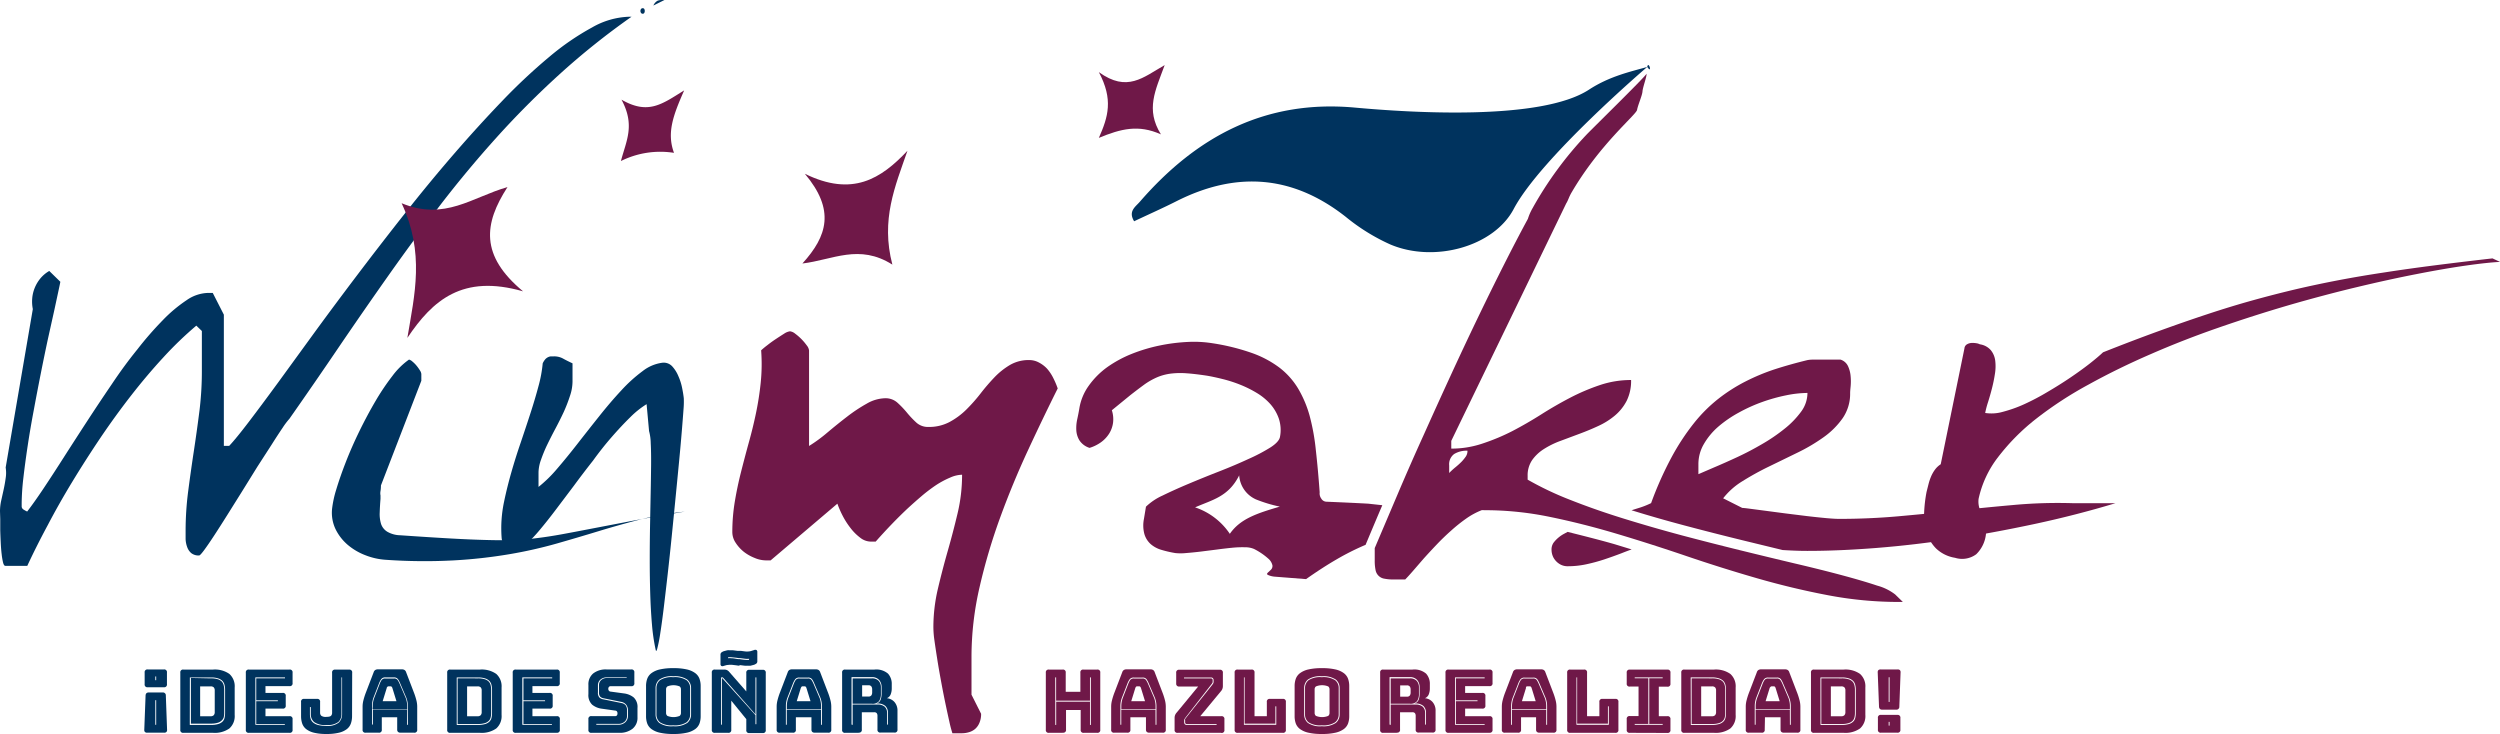 <svg id="Capa_1" data-name="Capa 1" xmlns="http://www.w3.org/2000/svg" viewBox="0 0 405.97 119.2"><defs><style>.cls-1{fill:#00335e;}.cls-2{fill:#6f1848;}.cls-3{fill:none;}</style></defs><title>logo</title><path class="cls-1" d="M0,83a8,8,0,0,1,.2-1.73l.4-1.81q.2-.92.32-1.81a5.31,5.31,0,0,0,0-1.73L5.33,50.19a6.28,6.28,0,0,1-.1-1.71,5.77,5.77,0,0,1,.4-1.71,5.93,5.93,0,0,1,.92-1.55A5.34,5.34,0,0,1,8,44l1.8,1.76s-.09.48-.27,1.3l-.7,3.26L7.79,55q-.57,2.65-1.15,5.57t-1.15,6q-.57,3-1,5.86t-.7,5.23a38.11,38.11,0,0,0-.27,4.08c0,.22,0,.39,0,.52a.6.6,0,0,0,.1.3.94.94,0,0,0,.27.23,5.78,5.78,0,0,0,.52.28q1.16-1.5,2.7-3.81t3.31-5.09q1.78-2.78,3.76-5.82t4-6q2-3,4.13-5.62A54.82,54.82,0,0,1,26.43,52a23.28,23.28,0,0,1,3.84-3.23,6.38,6.38,0,0,1,3.41-1.2h.87l1.8,3.53v21.3h.87q1.13-1.2,3.18-3.89t4.78-6.42l6-8.25q3.31-4.53,7-9.4t7.64-9.87q3.94-5,7.94-9.62t7.92-8.69a93.53,93.53,0,0,1,7.57-7.07,41.75,41.75,0,0,1,6.91-4.74,12.85,12.85,0,0,1,5.92-1.73h.47a119.38,119.38,0,0,0-11.72,9.37Q85.43,17,80.63,22.33T71.51,33.28q-4.31,5.62-8.39,11.4T55.06,56.31Q51.09,62.17,47,68a11.84,11.84,0,0,0-1.1,1.46q-.77,1.13-1.8,2.76L41.8,75.78l-2.48,4-2.43,3.88q-1.18,1.88-2.13,3.33t-1.6,2.33q-.65.88-.82.88a1.92,1.92,0,0,1-1.28-.38,2.28,2.28,0,0,1-.67-1,4.22,4.22,0,0,1-.25-1.28q0-.7,0-1.36a50.21,50.21,0,0,1,.42-6.42q.42-3.23.92-6.52t.92-6.61A53.2,53.2,0,0,0,32.78,60V53.75l-.9-.87A58.24,58.24,0,0,0,26.56,58q-2.66,2.88-5.24,6.19t-5,6.89q-2.41,3.58-4.59,7.17t-4,7.07Q5.86,88.8,4.43,91.89H.87q-.23,0-.37-.53A11.33,11.33,0,0,1,.27,90q-.1-.83-.15-1.86t-.08-2q0-1,0-1.81ZM104.37,1.33a.28.28,0,0,1,.25.13.59.59,0,0,1,.08.32.58.58,0,0,1-.08.32.27.27,0,0,1-.25.13.31.31,0,0,1-.27-.13.51.51,0,0,1-.1-.32.51.51,0,0,1,.1-.32A.32.32,0,0,1,104.37,1.33ZM107.9,0l-1.8.9a1.63,1.63,0,0,1,.68-.78,2,2,0,0,1,.68-.12Z"/><path class="cls-1" d="M53.92,82.67a17.16,17.16,0,0,1,.7-3.23q.6-2,1.55-4.44t2.2-5q1.25-2.56,2.6-4.86a38.06,38.06,0,0,1,2.75-4.09,12.07,12.07,0,0,1,2.7-2.66,1.39,1.39,0,0,1,.55.32,4.74,4.74,0,0,1,.67.67,6.72,6.72,0,0,1,.55.77,1.3,1.3,0,0,1,.23.58l0,.57,0,.53-6.56,17q0,.5-.07.9t0,.72c0,.23,0,.42,0,.55q-.1,1.2-.13,2.25a5.45,5.45,0,0,0,.22,1.83,2.36,2.36,0,0,0,1,1.26,4.36,4.36,0,0,0,2.11.58q4.76.33,8.15.52t5.92.25q2.53.07,4.46,0t3.78-.32q1.85-.23,3.88-.6t4.76-.9l6.41-1.23q3.68-.7,8.84-1.56a52.77,52.77,0,0,0-7.31,1.3q-3.38.87-6.69,1.88t-6.77,2A72.43,72.43,0,0,1,82.69,90a80.53,80.53,0,0,1-9,1,89.43,89.43,0,0,1-11.1-.1,10.87,10.87,0,0,1-3.21-.72,9.88,9.88,0,0,1-2.86-1.66,7.94,7.94,0,0,1-2-2.53A6.2,6.2,0,0,1,53.92,82.67ZM68.29,41A6.26,6.26,0,0,1,69,38.62a4.5,4.5,0,0,1,1.83-1.85,5.26,5.26,0,0,0,1.2.28l1.75.27q.95.15,1.95.38a9.49,9.49,0,0,1,1.8.6,3.65,3.65,0,0,1,1.28.93,1.91,1.91,0,0,1,.45,1.36q-.2.47-.4.87a5.39,5.39,0,0,1-.38.7,3.35,3.35,0,0,1-.42.53,4.79,4.79,0,0,1-.58.7q-.42.43-1,1t-1.18,1.08l-1.21,1q-.58.48-1.08.83a3.92,3.92,0,0,1-.77.45L71,46.36a18.51,18.51,0,0,1-1.31-1.61,9,9,0,0,1-1-1.8A4.32,4.32,0,0,1,68.29,41Z"/><path class="cls-1" d="M106.47,105.5a30.67,30.67,0,0,1-.6-4.11q-.2-2.35-.28-5t-.08-5.47q0-2.83.05-5.57t.1-5.26q.05-2.51.07-4.56T105.67,72a8,8,0,0,0-.27-2L105,65.63a14.65,14.65,0,0,0-2.66,2.13q-1.43,1.4-3,3.2T96.3,74.8q-1.58,2-3.11,4.08l-2.95,3.91q-1.42,1.88-2.63,3.31a23.63,23.63,0,0,1-2.16,2.28,2.67,2.67,0,0,1-1.55.85,3.61,3.61,0,0,1-1.4-.22,1.52,1.52,0,0,1-.75-.67,2.73,2.73,0,0,1-.3-1.13q-.05-.68-.05-1.58a21,21,0,0,1,.47-4.23q.47-2.26,1.16-4.68t1.53-4.86q.83-2.45,1.58-4.76t1.3-4.38A21.23,21.23,0,0,0,88.13,59a3,3,0,0,1,.45-.7A1.59,1.59,0,0,1,89,58a1.24,1.24,0,0,1,.47-.13l.47,0a3,3,0,0,1,1.48.35q.62.35,1.55.78v.65q0,.42,0,.88t0,.88V62a7.36,7.36,0,0,1-.42,2.31,25.1,25.1,0,0,1-1,2.58q-.62,1.33-1.35,2.7t-1.35,2.65a23.32,23.32,0,0,0-1,2.43,6.32,6.32,0,0,0-.4,2q0,.47,0,1.2v1.2a21.28,21.28,0,0,0,3-2.93q1.6-1.86,3.33-4.08t3.54-4.49q1.81-2.28,3.58-4.18a24.25,24.25,0,0,1,3.46-3.13,6.57,6.57,0,0,1,3.23-1.36,1.89,1.89,0,0,1,1.56.58,5.39,5.39,0,0,1,1,1.58,9,9,0,0,1,.62,1.95q.2,1,.27,1.68A14,14,0,0,1,111,66.4q-.1,1.4-.28,3.59t-.45,5q-.27,2.81-.57,5.87t-.62,6.24q-.32,3.18-.65,6.09t-.63,5.39q-.3,2.48-.57,4.19a23.52,23.52,0,0,1-.48,2.48Q106.57,106,106.47,105.5Z"/><path class="cls-2" d="M151.57,101.91a27.24,27.24,0,0,1,.73-6.29q.73-3.1,1.6-6.14t1.6-6.12a27,27,0,0,0,.73-6.27,5,5,0,0,0-1.95.47A14.15,14.15,0,0,0,152,78.78a25.87,25.87,0,0,0-2.31,1.75q-1.17,1-2.26,2-2.56,2.4-5.23,5.42h-.8a2.85,2.85,0,0,1-1.71-.63,8.16,8.16,0,0,1-1.58-1.58,12.73,12.73,0,0,1-1.28-2,15.75,15.75,0,0,1-.85-1.95L125.14,91h-.77a4.79,4.79,0,0,1-1.83-.4,7.05,7.05,0,0,1-1.76-1,6.21,6.21,0,0,1-1.33-1.48,3.11,3.11,0,0,1-.53-1.7,30.27,30.27,0,0,1,.4-4.94q.4-2.41,1-4.78t1.25-4.74q.67-2.38,1.18-4.81a48.27,48.27,0,0,0,.78-5,29.61,29.61,0,0,0,.07-5.26,12.53,12.53,0,0,1,1-.83q.67-.53,1.38-1t1.36-.88a2.25,2.25,0,0,1,.95-.38,1.64,1.64,0,0,1,.83.38A8.68,8.68,0,0,1,131,56.08a1.64,1.64,0,0,1,.38.83V72.42a24.1,24.1,0,0,0,3-2.2q1.58-1.33,3.18-2.56a25.9,25.9,0,0,1,3.18-2.11,6.25,6.25,0,0,1,3-.88,2.86,2.86,0,0,1,2,.73,15,15,0,0,1,1.53,1.6,15.84,15.84,0,0,0,1.51,1.6,2.8,2.8,0,0,0,2,.73,7.08,7.08,0,0,0,3.41-.8,11.88,11.88,0,0,0,2.71-2,26.58,26.58,0,0,0,2.33-2.63,33.3,33.3,0,0,1,2.26-2.63,11.85,11.85,0,0,1,2.51-2,6,6,0,0,1,3.11-.8,3.28,3.28,0,0,1,1.6.4,4.94,4.94,0,0,1,1.32,1,7,7,0,0,1,1,1.5,13.51,13.51,0,0,1,.73,1.71q-2.33,4.66-4.81,10T162.43,84a94.82,94.82,0,0,0-3.36,11.35,50.34,50.34,0,0,0-1.31,11.27v6.19l1.56,3.1a3.6,3.6,0,0,1-.27,1.46,2.66,2.66,0,0,1-.7,1,2.72,2.72,0,0,1-1,.53,4,4,0,0,1-1.13.17h-1.56a19,19,0,0,1-.5-1.9q-.3-1.33-.65-3t-.7-3.59q-.35-1.88-.62-3.59t-.45-3A15.64,15.64,0,0,1,151.57,101.91Z"/><path class="cls-2" d="M240.63,82.84a11.89,11.89,0,0,0-2.51,1.35,25.56,25.56,0,0,0-2.5,2q-1.22,1.08-2.36,2.28t-2.11,2.28l-1.73,2q-.77.88-1.23,1.35h-1.86a7.28,7.28,0,0,1-1.53-.13,1.72,1.72,0,0,1-1.43-1.43,7.26,7.26,0,0,1-.13-1.53V89Q225,84.87,227,80.16t4.23-9.62q2.2-4.91,4.46-9.82t4.46-9.47q2.2-4.56,4.23-8.57t3.73-7.14a8.76,8.76,0,0,1,.77-1.75,59.19,59.19,0,0,1,8.7-11.87c.7-.76,9.46-9.32,9.8-9.94.07.38-.62,2.22-.66,2.87s-.74,2.2-.88,3-6.11,5.6-10.7,13.52c-.37.65-.53,1.25-.8,1.65L235.67,71.59v1.26a15.8,15.8,0,0,0,5.09-.83A33.86,33.86,0,0,0,245.59,70q2.36-1.23,4.68-2.7t4.68-2.7a33.94,33.94,0,0,1,4.83-2.06,15.8,15.8,0,0,1,5.09-.83,7.28,7.28,0,0,1-.72,3.38,7.76,7.76,0,0,1-1.9,2.38,11.83,11.83,0,0,1-2.7,1.7q-1.51.7-3.08,1.28l-3.08,1.15a13.89,13.89,0,0,0-2.7,1.33,6.72,6.72,0,0,0-1.9,1.8,4.39,4.39,0,0,0-.72,2.56v.6a51.22,51.22,0,0,0,7.06,3.34q4,1.58,8.59,3t9.4,2.71q4.84,1.28,9.52,2.43t8.94,2.16q4.26,1,7.64,1.91t5.62,1.66a8.31,8.31,0,0,1,2.91,1.43L309,97.75h-.67a61.6,61.6,0,0,1-11.53-1.1q-5.77-1.1-11.52-2.76t-11.42-3.59q-5.67-1.93-11.22-3.59t-10.9-2.76a52.13,52.13,0,0,0-10.48-1.1Zm-2.33-9.65a3.87,3.87,0,0,0-2.15.53,2.06,2.06,0,0,0-.82,1.86v1.23a11,11,0,0,1,1-.92,12.86,12.86,0,0,0,1-.9,6.56,6.56,0,0,0,.73-.9A1.63,1.63,0,0,0,238.3,73.19Z"/><path class="cls-3" d="M286.11,72.12a28.59,28.59,0,0,0,3.66-2.5,14.42,14.42,0,0,0,2.7-2.8,5.14,5.14,0,0,0,1-3,17.76,17.76,0,0,0-3.44.38,27.82,27.82,0,0,0-3.88,1.08A25.66,25.66,0,0,0,282.36,67,19,19,0,0,0,279,69.31a11.11,11.11,0,0,0-2.35,2.81,6.43,6.43,0,0,0-.88,3.26v1.56l2.65-1.1q1.68-.7,3.66-1.63T286.11,72.12Z"/><path class="cls-3" d="M203.45,80.94a10.13,10.13,0,0,0-1.8-.05,17.8,17.8,0,0,0-2.21.25,22.25,22.25,0,0,0-2.26.52,13.43,13.43,0,0,0-1.91.68l1.93.33q1,.17,1.76.25a15.54,15.54,0,0,0,1.61.08,12.37,12.37,0,0,0,1.75-.13q.93-.13,2.23-.43a1.17,1.17,0,0,0-.25-.95A1.24,1.24,0,0,0,203.45,80.94Z"/><path class="cls-2" d="M254.56,86.37l-.57.31a5.24,5.24,0,0,0-1.71,1.45,1.9,1.9,0,0,0-.33,1.13,2.79,2.79,0,0,0,.3,1.26,2.83,2.83,0,0,0,.9,1,2.44,2.44,0,0,0,1.46.43,14.16,14.16,0,0,0,3-.32,28.05,28.05,0,0,0,2.88-.78q1.41-.47,2.8-1c.55-.22,1.11-.43,1.67-.63l-2.81-.86C259.59,87.63,257.06,87,254.56,86.37Z"/><path class="cls-2" d="M327,82q-4.71.42-9.37.92t-9.37.92q-4.71.42-9.6.42-.77,0-2.18-.13t-3.1-.33l-3.46-.43-3.26-.43-2.51-.33q-1-.13-1.23-.13l-3.1-1.56A11.63,11.63,0,0,1,283,78.11a45.21,45.21,0,0,1,4.26-2.35l4.64-2.26A29.17,29.17,0,0,0,296.13,71a12.93,12.93,0,0,0,3.11-3.11,7,7,0,0,0,1.2-4.06q0-.3.08-1.08a9,9,0,0,0,0-1.65,4.79,4.79,0,0,0-.42-1.63,2,2,0,0,0-1.21-1.07l-1.06,0-1.65,0-1.65,0a5.15,5.15,0,0,0-1,.07q-2.76.67-5.28,1.48a33.47,33.47,0,0,0-4.81,2,27.22,27.22,0,0,0-4.39,2.8,24.28,24.28,0,0,0-4,4,37.46,37.46,0,0,0-3.63,5.54,56.66,56.66,0,0,0-3.3,7.41,13.17,13.17,0,0,1-2.1.82l-1.08.34c2.8.87,5.7,1.7,8.64,2.48,3.2.85,6.39,1.66,9.49,2.42l6.41,1.56c1.32.08,2.66.14,4,.14q5.19,0,11.25-.48t12.51-1.46q6.46-1,13.15-2.43t13.15-3.38h-7Q331.72,81.57,327,82Zm-51.2-5V75.38a6.43,6.43,0,0,1,.88-3.26A11.11,11.11,0,0,1,279,69.31,19,19,0,0,1,282.36,67a25.66,25.66,0,0,1,3.83-1.73,27.82,27.82,0,0,1,3.88-1.08,17.76,17.76,0,0,1,3.44-.38,5.14,5.14,0,0,1-1,3,14.42,14.42,0,0,1-2.7,2.8,28.59,28.59,0,0,1-3.66,2.5q-2,1.17-4,2.1t-3.66,1.63Z"/><path class="cls-2" d="M312.85,79.88l.33-1.31a8.34,8.34,0,0,1,.42-1.23,5.44,5.44,0,0,1,.62-1.08,3.49,3.49,0,0,1,.93-.87L319,56.58a.85.85,0,0,1,.42-.67,1.63,1.63,0,0,1,.75-.22,3.69,3.69,0,0,1,.78.05,1.72,1.72,0,0,1,.55.17,2.92,2.92,0,0,1,1.78.95,3.35,3.35,0,0,1,.72,1.7,7.54,7.54,0,0,1-.05,2.16q-.18,1.18-.48,2.35t-.63,2.21a14.8,14.8,0,0,0-.47,1.78,6.59,6.59,0,0,0,2.85-.18,21.72,21.72,0,0,0,3.51-1.25,38.77,38.77,0,0,0,3.79-2q1.93-1.13,3.66-2.3t3.13-2.26q1.4-1.1,2.2-1.86,4.79-1.9,9-3.43t8-2.78q3.78-1.25,7.31-2.23t7-1.8q3.48-.81,7-1.48t7.44-1.26q3.88-.6,8.19-1.15t9.3-1.12l1.23.57q-2.06.1-5.57.6t-8,1.38q-4.53.88-9.82,2.15t-10.92,2.9Q366,51.22,360.29,53.2t-11,4.29q-5.34,2.31-10.1,4.94A61.12,61.12,0,0,0,330.65,68a34.66,34.66,0,0,0-6.17,6.21A16.92,16.92,0,0,0,321.3,81a3.65,3.65,0,0,0,.12,1.48q.22.82.5,1.61t.5,1.5a1.87,1.87,0,0,1,.08,1.1A5.34,5.34,0,0,1,320.92,90a3.84,3.84,0,0,1-3.44.58,5.76,5.76,0,0,1-3.1-1.53,6.31,6.31,0,0,1-1.55-2.66,9.76,9.76,0,0,1-.37-3.25A23.45,23.45,0,0,1,312.85,79.88Z"/><path class="cls-1" d="M267.49,10.87c.89,1.27.22-1.11,0,0,0,0-17.31,14.78-21.69,23.08-3.22,6.09-12.86,8.77-20,5.76a32.15,32.15,0,0,1-7.28-4.51c-8.64-6.79-17.78-7.42-27.47-2.53-2.23,1.13-4.52,2.14-6.88,3.26-1-1.63.22-2.35.92-3.16,9.21-10.61,20.38-16.62,34.91-15.3,9.08.83,30.18,2.17,38-2.89C261.37,12.37,264.75,11.65,267.49,10.87Z"/><path class="cls-2" d="M147.36,24.48c-2,5.78-4.36,11.18-2.45,18.49-5.4-3.42-9.64-.78-14.61-.18,4.06-4.47,5.34-8.7.4-14.57C138.41,32,143.05,29.06,147.36,24.48Z"/><path class="cls-2" d="M66.15,54.87C67.33,47.79,69,41.1,65.22,33c7,2.91,11.48-1,17.19-2.62-3.84,5.95-4.48,11.1,2.53,16.93C75.11,44.49,70.26,48.74,66.15,54.87Z"/><path class="cls-2" d="M188.52,21.82c-3.65-1.64-6.5-.91-10.08.57,1.53-3.45,2.36-6.23,0-10.68,4.61,3.33,7.18.86,10.69-1.14C187.61,14.73,186,17.75,188.52,21.82Z"/><path class="cls-2" d="M100.92,16.18c4.36,2.52,6.59.72,10.18-1.5-1.76,4-2.86,6.87-1.65,10.14a14.35,14.35,0,0,0-8.62,1.33C101.68,22.87,103.18,20.36,100.92,16.18Z"/><path class="cls-2" d="M222.19,81.79q-2.7-.15-6.82-.32a1,1,0,0,1-.82-.52,1.41,1.41,0,0,1-.25-1q-.27-3.73-.62-6.82a35.22,35.22,0,0,0-1-5.57,18.22,18.22,0,0,0-1.86-4.43,12.23,12.23,0,0,0-3-3.39,16.69,16.69,0,0,0-4.56-2.43,35.32,35.32,0,0,0-6.42-1.58,19.11,19.11,0,0,0-4-.2,29.28,29.28,0,0,0-4.49.57,26.78,26.78,0,0,0-4.53,1.35,19.24,19.24,0,0,0-4,2.16,13,13,0,0,0-3,3,8.68,8.68,0,0,0-1.56,3.79q-.13.77-.33,1.68a6.65,6.65,0,0,0-.15,1.8,3.51,3.51,0,0,0,.52,1.65,3.06,3.06,0,0,0,1.63,1.2,6.34,6.34,0,0,0,1.88-.93,5.06,5.06,0,0,0,1.31-1.4,4.45,4.45,0,0,0,.63-1.78,4.71,4.71,0,0,0-.2-2l3-2.45q1.28-1,2.35-1.78a11.48,11.48,0,0,1,2.06-1.15,8.38,8.38,0,0,1,2.16-.57,13.09,13.09,0,0,1,2.58-.05q1.41.1,3.38.4,1.13.2,2.53.55a21.84,21.84,0,0,1,2.78.9,18.31,18.31,0,0,1,2.68,1.33,9.47,9.47,0,0,1,2.21,1.81,7.08,7.08,0,0,1,1.38,2.35,5.89,5.89,0,0,1,.2,2.95q-.13.83-1.56,1.75a28.07,28.07,0,0,1-3.58,1.88q-2.15,1-4.71,2t-4.94,2q-2.38,1-4.28,1.93a9.56,9.56,0,0,0-2.7,1.81l-.33,2a5.36,5.36,0,0,0,.08,2.46,3.56,3.56,0,0,0,1,1.6,4.63,4.63,0,0,0,1.76.95,18,18,0,0,0,2.25.52,7.92,7.92,0,0,0,1.73,0q1.06-.08,2.33-.23l2.61-.33q1.35-.18,2.55-.3a16.54,16.54,0,0,1,2.15-.08,3.59,3.59,0,0,1,1.41.27,10.58,10.58,0,0,1,2.33,1.58,2,2,0,0,1,.67,1.1.85.85,0,0,1-.28.73l-.5.47q-.18.18,0,.32a3.3,3.3,0,0,0,1.11.3l5.13.4q2.7-1.9,5-3.23a41.53,41.53,0,0,1,4.48-2.26l.18-.07h0c.84-2,1.75-4.18,2.72-6.44Zm-22.48,4.9a11,11,0,0,0-5.64-4.3c2.8-1.24,5.41-1.7,7.16-5.2A4.59,4.59,0,0,0,203.75,81l.16.08a23.07,23.07,0,0,0,3.92,1.19C204.06,83.37,201.38,84.27,199.71,86.69Z"/><path class="cls-1" d="M24.18,112.45h2.21a.47.47,0,0,1,.54.51l.2,5.51a.52.52,0,0,1-.1.39.51.51,0,0,1-.39.12H23.92a.51.51,0,0,1-.39-.12.52.52,0,0,1-.1-.39l.21-5.51a.58.58,0,0,1,.14-.39A.54.54,0,0,1,24.18,112.45Zm-.2-3.74H26.6a.44.44,0,0,1,.51.51v1.87a.44.44,0,0,1-.51.51H24a.44.44,0,0,1-.51-.51v-1.87a.44.44,0,0,1,.51-.51Zm1.24,1.14v.61h.14v-.61Zm.14,7.85v-4h-.14v4Z"/><path class="cls-1" d="M34.59,119H29.79a.44.44,0,0,1-.51-.51v-9.25a.44.44,0,0,1,.51-.51h4.81a4.1,4.1,0,0,1,2.65.71,2.69,2.69,0,0,1,.86,2.2v4.45a2.68,2.68,0,0,1-.86,2.2A4.1,4.1,0,0,1,34.59,119Zm-3.77-1.28h3.45a3.89,3.89,0,0,0,1.18-.15,1.65,1.65,0,0,0,.7-.41,1.27,1.27,0,0,0,.32-.61,3.58,3.58,0,0,0,.08-.77V112a3.39,3.39,0,0,0-.09-.78,1.38,1.38,0,0,0-.33-.63,1.67,1.67,0,0,0-.69-.42,3.65,3.65,0,0,0-1.18-.16H30.83Zm3.45-7.56a3.48,3.48,0,0,1,1.09.14,1.56,1.56,0,0,1,.65.38,1.3,1.3,0,0,1,.31.58,3,3,0,0,1,.09.73v3.78a3.16,3.16,0,0,1-.08.72A1.19,1.19,0,0,1,36,117a1.54,1.54,0,0,1-.65.37,3.69,3.69,0,0,1-1.11.14H31v-7.42Zm-1.77,1.3v4.85h1.7a.67.67,0,0,0,.51-.17.74.74,0,0,0,.16-.53v-3.47a.72.72,0,0,0-.16-.52.69.69,0,0,0-.51-.16Z"/><path class="cls-1" d="M47,119H40.43a.44.44,0,0,1-.51-.51v-9.25a.44.44,0,0,1,.51-.51H47a.44.44,0,0,1,.51.51v1.67a.44.44,0,0,1-.51.51H43.11v1.1h2.78a.44.44,0,0,1,.51.51v1.53a.44.44,0,0,1-.51.51H43.11v1.23H47a.44.44,0,0,1,.51.51v1.67A.44.44,0,0,1,47,119Zm-.77-1.43H41.61v-3.7h3.51v-.14H41.61v-3.58h4.67V110H41.47v7.7h4.81Z"/><path class="cls-1" d="M57.17,116.29a3.63,3.63,0,0,1-.19,1.19,2,2,0,0,1-.65.91,3.36,3.36,0,0,1-1.28.59,8.33,8.33,0,0,1-2.07.21,8.16,8.16,0,0,1-2-.21,3.36,3.36,0,0,1-1.27-.59,2,2,0,0,1-.64-.91,3.75,3.75,0,0,1-.18-1.19V114a.44.44,0,0,1,.51-.51h2.07a.44.44,0,0,1,.51.51v1.74a.68.68,0,0,0,.18.48,1.21,1.21,0,0,0,.83.19q.61,0,.78-.19a.71.71,0,0,0,.16-.48v-6.49a.44.44,0,0,1,.51-.51h2.24a.44.44,0,0,1,.51.51ZM55.45,110v5.95a1.71,1.71,0,0,1-.51,1.29,2.82,2.82,0,0,1-1.93.49,3.06,3.06,0,0,1-2-.48,1.67,1.67,0,0,1-.54-1.3v-1.13h-.14v1.13a2.44,2.44,0,0,0,.12.79,1.35,1.35,0,0,0,.42.61,2.16,2.16,0,0,0,.82.39,5.08,5.08,0,0,0,1.32.14,2.89,2.89,0,0,0,2-.54,1.89,1.89,0,0,0,.54-1.38V110Z"/><path class="cls-1" d="M62,118.47a.44.44,0,0,1-.51.51h-2.1a.44.44,0,0,1-.51-.51V114.7a4.22,4.22,0,0,1,.14-1,10.93,10.93,0,0,1,.42-1.3l1.24-3.24a.66.66,0,0,1,.26-.36.85.85,0,0,1,.46-.11h3.84a.82.82,0,0,1,.45.11.67.67,0,0,1,.26.36l1.24,3.24a10.84,10.84,0,0,1,.42,1.3,4.23,4.23,0,0,1,.14,1v3.77a.44.44,0,0,1-.51.51H65.06a.62.62,0,0,1-.42-.12.5.5,0,0,1-.14-.39v-2H62Zm4.09-.77h.14v-3a3.9,3.9,0,0,0-.06-.73,4.27,4.27,0,0,0-.18-.65L65,111a3.46,3.46,0,0,0-.36-.69A.76.76,0,0,0,64,110h-1.4a.79.79,0,0,0-.68.27,2.91,2.91,0,0,0-.36.67l-.91,2.34a4.16,4.16,0,0,0-.18.65,3.9,3.9,0,0,0-.06.73v3h.14v-2.45h5.56Zm-5.56-3a3.7,3.7,0,0,1,.06-.71,4.43,4.43,0,0,1,.16-.61l.91-2.34a3.13,3.13,0,0,1,.31-.61.68.68,0,0,1,.6-.25H64a.64.64,0,0,1,.57.25,3.6,3.6,0,0,1,.33.62l1,2.33a4.5,4.5,0,0,1,.16.61,3.74,3.74,0,0,1,.06.71v.44H60.5Zm2.28-3-.67,2.17h2.24l-.67-2.17a.54.54,0,0,0-.12-.19.22.22,0,0,0-.15-.06h-.36a.22.22,0,0,0-.15.06A.53.53,0,0,0,62.79,111.71Z"/><path class="cls-1" d="M77.94,119H73.13a.44.44,0,0,1-.51-.51v-9.25a.44.44,0,0,1,.51-.51h4.81a4.1,4.1,0,0,1,2.65.71,2.69,2.69,0,0,1,.86,2.2v4.45a2.68,2.68,0,0,1-.86,2.2A4.1,4.1,0,0,1,77.94,119Zm-3.77-1.28h3.45a3.89,3.89,0,0,0,1.18-.15,1.65,1.65,0,0,0,.7-.41,1.27,1.27,0,0,0,.32-.61,3.58,3.58,0,0,0,.08-.77V112a3.39,3.39,0,0,0-.09-.78,1.38,1.38,0,0,0-.33-.63,1.67,1.67,0,0,0-.69-.42,3.65,3.65,0,0,0-1.18-.16H74.17Zm3.45-7.56a3.48,3.48,0,0,1,1.09.14,1.56,1.56,0,0,1,.65.38,1.3,1.3,0,0,1,.31.58,3,3,0,0,1,.09.73v3.78a3.16,3.16,0,0,1-.08.72,1.19,1.19,0,0,1-.31.57,1.54,1.54,0,0,1-.65.37,3.69,3.69,0,0,1-1.11.14H74.31v-7.42Zm-1.77,1.3v4.85h1.7a.67.67,0,0,0,.51-.17.74.74,0,0,0,.16-.53v-3.47a.72.72,0,0,0-.16-.52.69.69,0,0,0-.51-.16Z"/><path class="cls-1" d="M90.39,119H83.77a.44.44,0,0,1-.51-.51v-9.25a.44.44,0,0,1,.51-.51h6.62a.44.44,0,0,1,.51.51v1.67a.44.44,0,0,1-.51.51H86.46v1.1h2.78a.44.44,0,0,1,.51.51v1.53a.44.44,0,0,1-.51.51H86.46v1.23h3.94a.44.44,0,0,1,.51.51v1.67a.44.44,0,0,1-.51.51Zm-.77-1.43H85v-3.7h3.51v-.14H85v-3.58h4.67V110H84.82v7.7h4.81Z"/><path class="cls-1" d="M100.57,119H96.06a.44.44,0,0,1-.51-.51V116.8a.44.44,0,0,1,.51-.51H99.9a.33.33,0,0,0,.28-.12.47.47,0,0,0,.09-.29.56.56,0,0,0-.09-.36.38.38,0,0,0-.28-.13l-2.14-.3a3.1,3.1,0,0,1-1.6-.66,2.13,2.13,0,0,1-.61-1.71v-1.5a2.28,2.28,0,0,1,.78-1.86,3.3,3.3,0,0,1,2.17-.65h4a.44.44,0,0,1,.51.51v1.7a.44.44,0,0,1-.51.51H99.17a.35.35,0,0,0-.29.12.47.47,0,0,0-.1.31.49.49,0,0,0,.1.31.38.38,0,0,0,.29.14l2.13.29a3.16,3.16,0,0,1,1.61.66,2.12,2.12,0,0,1,.61,1.71v1.5a2.27,2.27,0,0,1-.79,1.86A3.3,3.3,0,0,1,100.57,119Zm1.16-9H98.56a1.51,1.51,0,0,0-1.06.36,1.21,1.21,0,0,0-.4.93v1.17a1.09,1.09,0,0,0,.24.81,1.19,1.19,0,0,0,.61.29l3,.61a1.19,1.19,0,0,1,.63.34,1.35,1.35,0,0,1,.24.92v.83a1.22,1.22,0,0,1-.39.93,1.48,1.48,0,0,1-1,.36H96.83v.14h3.55a1.61,1.61,0,0,0,1.16-.41,1.37,1.37,0,0,0,.43-1v-.83a1.47,1.47,0,0,0-.28-1A1.32,1.32,0,0,0,101,114l-3-.61a1,1,0,0,1-.53-.26,1,1,0,0,1-.2-.7v-1.17a1.08,1.08,0,0,1,.36-.83,1.36,1.36,0,0,1,1-.33h3.17Z"/><path class="cls-1" d="M113.78,116.29a3.5,3.5,0,0,1-.19,1.19,2,2,0,0,1-.69.91,3.67,3.67,0,0,1-1.36.59,9.32,9.32,0,0,1-2.19.21,9.42,9.42,0,0,1-2.2-.21,3.67,3.67,0,0,1-1.36-.59,2,2,0,0,1-.69-.91,3.5,3.5,0,0,1-.19-1.19v-4.87a3.5,3.5,0,0,1,.19-1.19,2,2,0,0,1,.69-.92,3.59,3.59,0,0,1,1.36-.6,9.42,9.42,0,0,1,2.2-.21,9.32,9.32,0,0,1,2.19.21,3.59,3.59,0,0,1,1.36.6,2,2,0,0,1,.69.92,3.5,3.5,0,0,1,.19,1.19Zm-1.56-.33v-4.21a1.76,1.76,0,0,0-.61-1.39,3.58,3.58,0,0,0-2.28-.54,3.51,3.51,0,0,0-2.27.54,1.78,1.78,0,0,0-.6,1.39V116a1.78,1.78,0,0,0,.6,1.39,3.51,3.51,0,0,0,2.27.54,3.58,3.58,0,0,0,2.28-.54A1.76,1.76,0,0,0,112.22,116Zm-5.62,0v-4.21a1.62,1.62,0,0,1,.57-1.29,3.41,3.41,0,0,1,2.15-.49,3.48,3.48,0,0,1,2.17.49,1.6,1.6,0,0,1,.58,1.29V116a1.61,1.61,0,0,1-.58,1.29,3.49,3.49,0,0,1-2.17.49,3.42,3.42,0,0,1-2.15-.49A1.62,1.62,0,0,1,106.6,116Zm1.56-.19a.62.62,0,0,0,.21.48,2.61,2.61,0,0,0,2,0,.61.61,0,0,0,.21-.48v-3.84a.6.6,0,0,0-.21-.46,2.61,2.61,0,0,0-2,0,.6.6,0,0,0-.21.46Z"/><path class="cls-1" d="M118.24,119H116.1a.44.44,0,0,1-.51-.51v-9.25a.44.44,0,0,1,.51-.51h1.48a1.15,1.15,0,0,1,.46.08,1.12,1.12,0,0,1,.38.3l2.77,3.17v-3a.44.44,0,0,1,.51-.51h2.14a.44.44,0,0,1,.51.51v9.25a.44.44,0,0,1-.51.51h-2.14a.44.44,0,0,1-.51-.51v-1.75l-2.44-3v4.71a.44.44,0,0,1-.51.51Zm1.71-10.9-.4-.06-.67-.08a2.86,2.86,0,0,0-.48,0L118,108l-.49.14a.46.46,0,0,1-.38,0,.4.4,0,0,1-.13-.36v-1.44a.46.46,0,0,1,.14-.38,1.6,1.6,0,0,1,.38-.21l.57-.15a2.1,2.1,0,0,1,.45,0,3.85,3.85,0,0,1,.5,0l.71.09.24,0,.31,0,.75.1a2.9,2.9,0,0,0,.49,0,1.92,1.92,0,0,0,.41-.07l.51-.16a.47.47,0,0,1,.39,0,.41.41,0,0,1,.13.36v1.44a.46.46,0,0,1-.14.38,1.6,1.6,0,0,1-.38.21l-.57.15a2.14,2.14,0,0,1-.46,0,3.91,3.91,0,0,1-.51,0l-.71-.09Zm-2.48,2-.11-.1a.18.18,0,0,0-.1,0,.19.19,0,0,0-.11,0,.15.15,0,0,0-.06.13v7.55h.14v-7.55h.06l0,0,5.39,6v1.47h.14V110h-.14v6Zm4.18-3.12a3.07,3.07,0,0,1-.6,0l-.86-.11-.23,0-.4-.06-.78-.08a2.84,2.84,0,0,0-.54,0v.16a2.25,2.25,0,0,1,.52,0q.29,0,.76.09l.4.06.23,0q.54.09.87.11a3.22,3.22,0,0,0,.61,0Z"/><path class="cls-1" d="M129.24,118.47a.44.44,0,0,1-.51.51h-2.1a.44.44,0,0,1-.51-.51V114.7a4.22,4.22,0,0,1,.14-1,10.93,10.93,0,0,1,.42-1.3l1.24-3.24a.66.66,0,0,1,.26-.36.85.85,0,0,1,.46-.11h3.84a.82.82,0,0,1,.45.11.67.67,0,0,1,.26.36l1.24,3.24a10.84,10.84,0,0,1,.42,1.3,4.23,4.23,0,0,1,.14,1v3.77a.44.44,0,0,1-.51.51h-2.15a.62.62,0,0,1-.42-.12.5.5,0,0,1-.14-.39v-2h-2.53Zm4.09-.77h.14v-3a3.9,3.9,0,0,0-.06-.73,4.27,4.27,0,0,0-.18-.65l-1-2.33a3.46,3.46,0,0,0-.36-.69.76.76,0,0,0-.66-.27h-1.4a.79.79,0,0,0-.68.27,2.91,2.91,0,0,0-.36.67l-.91,2.34a4.16,4.16,0,0,0-.18.65,3.9,3.9,0,0,0-.06.73v3h.14v-2.45h5.56Zm-5.56-3a3.7,3.7,0,0,1,.06-.71,4.43,4.43,0,0,1,.16-.61l.91-2.34a3.13,3.13,0,0,1,.31-.61.68.68,0,0,1,.6-.25h1.4a.64.64,0,0,1,.57.25,3.6,3.6,0,0,1,.33.62l1,2.33a4.5,4.5,0,0,1,.16.61,3.74,3.74,0,0,1,.06.71v.44h-5.56Zm2.28-3-.67,2.17h2.24l-.67-2.17a.54.54,0,0,0-.12-.19.22.22,0,0,0-.15-.06h-.36a.22.22,0,0,0-.15.06A.53.53,0,0,0,130.06,111.71Z"/><path class="cls-1" d="M139.46,119h-2.2a.44.44,0,0,1-.51-.51v-9.25a.44.44,0,0,1,.51-.51H142a2.92,2.92,0,0,1,2.2.66,2.45,2.45,0,0,1,.61,1.72v.66a2.6,2.6,0,0,1-.18,1,1.11,1.11,0,0,1-.62.61,1.88,1.88,0,0,1,1.25.63,2.1,2.1,0,0,1,.48,1.44v3a.44.44,0,0,1-.51.51H143a.44.44,0,0,1-.51-.51v-2.18a.73.73,0,0,0-.12-.46.52.52,0,0,0-.42-.15h-2v2.8a.44.44,0,0,1-.51.51Zm-1-1.28v-3.31h4a1.74,1.74,0,0,1,1.2.35,1.34,1.34,0,0,1,.39,1v1.91h.14v-1.91a1.46,1.46,0,0,0-.43-1.13,1.87,1.87,0,0,0-1.3-.39h-.16a1,1,0,0,0,.69-.58,2.89,2.89,0,0,0,.17-1.08v-1a1.72,1.72,0,0,0-.4-1.16,1.53,1.53,0,0,0-1.23-.46h-3.25v7.7Zm3.11-7.56a1.42,1.42,0,0,1,1.12.41,1.56,1.56,0,0,1,.36,1.07v1a2.1,2.1,0,0,1-.3,1.21,1.36,1.36,0,0,1-1.18.43h-3.11v-4.12ZM140,111.28v1.83H141a.56.56,0,0,0,.5-.19.84.84,0,0,0,.13-.48v-.49a.84.84,0,0,0-.13-.48.56.56,0,0,0-.5-.19Z"/><path class="cls-2" d="M172.55,119h-2.21a.44.44,0,0,1-.51-.51v-9.25a.44.44,0,0,1,.51-.51h2.21a.44.44,0,0,1,.51.51v3.1h2.38v-3.1a.44.44,0,0,1,.51-.51h2.21a.44.44,0,0,1,.51.51v9.25a.44.44,0,0,1-.51.51H176a.44.44,0,0,1-.51-.51V115.3h-2.38v3.17a.44.44,0,0,1-.51.51Zm-1.18-1.28h.14v-3.78H177v3.78h.14V110H177v3.78H171.5V110h-.14Z"/><path class="cls-2" d="M183.56,118.47a.44.44,0,0,1-.51.51h-2.1a.44.44,0,0,1-.51-.51V114.7a4.22,4.22,0,0,1,.14-1,10.93,10.93,0,0,1,.42-1.3l1.24-3.24a.66.66,0,0,1,.26-.36.85.85,0,0,1,.46-.11h3.84a.82.82,0,0,1,.45.11.67.67,0,0,1,.26.36l1.24,3.24a10.84,10.84,0,0,1,.42,1.3,4.23,4.23,0,0,1,.14,1v3.77a.44.44,0,0,1-.51.51h-2.15a.62.62,0,0,1-.42-.12.5.5,0,0,1-.14-.39v-2h-2.53Zm4.09-.77h.14v-3a3.9,3.9,0,0,0-.06-.73,4.27,4.27,0,0,0-.18-.65l-1-2.33a3.46,3.46,0,0,0-.36-.69.76.76,0,0,0-.66-.27h-1.4a.79.79,0,0,0-.68.27,2.91,2.91,0,0,0-.36.67l-.91,2.34a4.16,4.16,0,0,0-.18.65,3.9,3.9,0,0,0-.06.73v3h.14v-2.45h5.56Zm-5.56-3a3.7,3.7,0,0,1,.06-.71,4.43,4.43,0,0,1,.16-.61l.91-2.34a3.13,3.13,0,0,1,.31-.61.68.68,0,0,1,.6-.25h1.4a.64.64,0,0,1,.57.25,3.6,3.6,0,0,1,.33.62l1,2.33a4.5,4.5,0,0,1,.16.61,3.74,3.74,0,0,1,.06.71v.44h-5.56Zm2.28-3-.67,2.17h2.24l-.67-2.17a.54.54,0,0,0-.12-.19.22.22,0,0,0-.15-.06h-.36a.22.22,0,0,0-.15.06A.53.53,0,0,0,184.37,111.71Z"/><path class="cls-2" d="M198.33,119h-7.08a.44.44,0,0,1-.51-.51v-1.91a1.25,1.25,0,0,1,.09-.48,1.39,1.39,0,0,1,.27-.41l3.47-4.21h-3.05A.44.44,0,0,1,191,111v-1.73a.44.44,0,0,1,.51-.51h6.56a.44.44,0,0,1,.51.51v2.13a1.28,1.28,0,0,1-.09.49,1.38,1.38,0,0,1-.27.41l-3.31,4h3.41a.44.44,0,0,1,.51.51v1.7a.44.44,0,0,1-.51.51Zm-1.5-7.76A2.44,2.44,0,0,0,197,111a.54.54,0,0,0,.07-.28v-.23a.51.51,0,0,0-.11-.36.44.44,0,0,0-.34-.11h-4.35v.14h4.35a.35.35,0,0,1,.21.06.3.3,0,0,1,.09.26v.2a.45.45,0,0,1-.05.23,1.94,1.94,0,0,1-.15.21l-4.18,5.37a2.43,2.43,0,0,0-.17.25.54.54,0,0,0-.07.28v.23a.51.51,0,0,0,.11.36.44.44,0,0,0,.34.11h4.81v-.14h-4.81a.35.35,0,0,1-.21-.06.3.3,0,0,1-.09-.26V117a.44.44,0,0,1,0-.23,1.89,1.89,0,0,1,.15-.21Z"/><path class="cls-2" d="M208.26,119H201a.44.44,0,0,1-.51-.51v-9.25a.44.44,0,0,1,.51-.51h2.21a.44.44,0,0,1,.51.51v7.06h2V114a.44.44,0,0,1,.51-.51h2.07a.44.44,0,0,1,.51.51v4.49a.44.44,0,0,1-.51.51ZM202,117.7h5.25v-3h-.14v2.81h-5V110H202Z"/><path class="cls-2" d="M219.1,116.29a3.5,3.5,0,0,1-.19,1.19,2,2,0,0,1-.69.91,3.67,3.67,0,0,1-1.36.59,9.32,9.32,0,0,1-2.19.21,9.42,9.42,0,0,1-2.2-.21,3.67,3.67,0,0,1-1.36-.59,2,2,0,0,1-.69-.91,3.5,3.5,0,0,1-.19-1.19v-4.87a3.5,3.5,0,0,1,.19-1.19,2,2,0,0,1,.69-.92,3.59,3.59,0,0,1,1.36-.6,9.42,9.42,0,0,1,2.2-.21,9.32,9.32,0,0,1,2.19.21,3.59,3.59,0,0,1,1.36.6,2,2,0,0,1,.69.92,3.5,3.5,0,0,1,.19,1.19Zm-1.56-.33v-4.21a1.76,1.76,0,0,0-.61-1.39,3.58,3.58,0,0,0-2.28-.54,3.51,3.51,0,0,0-2.27.54,1.78,1.78,0,0,0-.6,1.39V116a1.78,1.78,0,0,0,.6,1.39,3.51,3.51,0,0,0,2.27.54,3.58,3.58,0,0,0,2.28-.54A1.76,1.76,0,0,0,217.54,116Zm-5.62,0v-4.21a1.62,1.62,0,0,1,.57-1.29,3.41,3.41,0,0,1,2.15-.49,3.48,3.48,0,0,1,2.17.49,1.6,1.6,0,0,1,.58,1.29V116a1.61,1.61,0,0,1-.58,1.29,3.49,3.49,0,0,1-2.17.49,3.42,3.42,0,0,1-2.15-.49A1.62,1.62,0,0,1,211.92,116Zm1.56-.19a.62.62,0,0,0,.21.48,2.61,2.61,0,0,0,2,0,.61.61,0,0,0,.21-.48v-3.84a.6.6,0,0,0-.21-.46,2.61,2.61,0,0,0-2,0,.6.6,0,0,0-.21.46Z"/><path class="cls-2" d="M226.83,119h-2.2a.44.44,0,0,1-.51-.51v-9.25a.44.44,0,0,1,.51-.51h4.75a2.92,2.92,0,0,1,2.2.66,2.45,2.45,0,0,1,.61,1.72v.66a2.6,2.6,0,0,1-.18,1,1.11,1.11,0,0,1-.62.61,1.88,1.88,0,0,1,1.25.63,2.1,2.1,0,0,1,.48,1.44v3a.44.44,0,0,1-.51.51H230.4a.44.44,0,0,1-.51-.51v-2.18a.73.73,0,0,0-.12-.46.52.52,0,0,0-.42-.15h-2v2.8a.44.44,0,0,1-.51.51Zm-1-1.28v-3.31h4a1.74,1.74,0,0,1,1.2.35,1.34,1.34,0,0,1,.39,1v1.91h.14v-1.91a1.46,1.46,0,0,0-.43-1.13,1.87,1.87,0,0,0-1.3-.39h-.16a1,1,0,0,0,.69-.58,2.89,2.89,0,0,0,.17-1.08v-1a1.72,1.72,0,0,0-.4-1.16,1.53,1.53,0,0,0-1.23-.46h-3.25v7.7Zm3.11-7.56a1.42,1.42,0,0,1,1.12.41,1.56,1.56,0,0,1,.36,1.07v1a2.1,2.1,0,0,1-.3,1.21,1.36,1.36,0,0,1-1.18.43h-3.11v-4.12Zm-1.57,1.14v1.83h1.07a.56.56,0,0,0,.5-.19.84.84,0,0,0,.13-.48v-.49a.84.84,0,0,0-.13-.48.56.56,0,0,0-.5-.19Z"/><path class="cls-2" d="M241.86,119h-6.62a.44.44,0,0,1-.51-.51v-9.25a.44.44,0,0,1,.51-.51h6.62a.44.44,0,0,1,.51.51v1.67a.44.44,0,0,1-.51.51h-3.94v1.1h2.78a.44.44,0,0,1,.51.51v1.53a.44.44,0,0,1-.51.51h-2.78v1.23h3.94a.44.44,0,0,1,.51.51v1.67a.44.44,0,0,1-.51.51Zm-.77-1.43h-4.67v-3.7h3.51v-.14h-3.51v-3.58h4.67V110h-4.81v7.7h4.81Z"/><path class="cls-2" d="M247,118.47a.44.44,0,0,1-.51.51h-2.1a.44.44,0,0,1-.51-.51V114.7a4.22,4.22,0,0,1,.14-1,10.93,10.93,0,0,1,.42-1.3l1.24-3.24a.66.66,0,0,1,.26-.36.85.85,0,0,1,.46-.11h3.84a.82.82,0,0,1,.45.11.67.67,0,0,1,.26.36l1.24,3.24a10.84,10.84,0,0,1,.42,1.3,4.23,4.23,0,0,1,.14,1v3.77a.44.44,0,0,1-.51.51H250a.62.62,0,0,1-.42-.12.5.5,0,0,1-.14-.39v-2H247Zm4.09-.77h.14v-3a3.9,3.9,0,0,0-.06-.73,4.27,4.27,0,0,0-.18-.65L250,111a3.46,3.46,0,0,0-.36-.69.76.76,0,0,0-.66-.27h-1.4a.79.79,0,0,0-.68.27,2.91,2.91,0,0,0-.36.67l-.91,2.34a4.16,4.16,0,0,0-.18.65,3.9,3.9,0,0,0-.06.73v3h.14v-2.45h5.56Zm-5.56-3a3.7,3.7,0,0,1,.06-.71,4.43,4.43,0,0,1,.16-.61l.91-2.34a3.13,3.13,0,0,1,.31-.61.68.68,0,0,1,.6-.25h1.4a.64.64,0,0,1,.57.25,3.6,3.6,0,0,1,.33.62l1,2.33a4.5,4.5,0,0,1,.16.61,3.74,3.74,0,0,1,.06.71v.44h-5.56Zm2.28-3-.67,2.17h2.24l-.67-2.17a.54.54,0,0,0-.12-.19.22.22,0,0,0-.15-.06H248a.22.22,0,0,0-.15.06A.53.53,0,0,0,247.78,111.71Z"/><path class="cls-2" d="M262.24,119H255a.44.44,0,0,1-.51-.51v-9.25a.44.44,0,0,1,.51-.51h2.21a.44.44,0,0,1,.51.51v7.06h2V114a.44.44,0,0,1,.51-.51h2.07a.44.44,0,0,1,.51.51v4.49a.44.44,0,0,1-.51.51ZM256,117.7h5.25v-3h-.14v2.81h-5V110H256Z"/><path class="cls-2" d="M264.67,119a.44.44,0,0,1-.51-.51v-1.7a.44.44,0,0,1,.51-.51h1.41v-4.79h-1.41a.44.44,0,0,1-.51-.51v-1.73a.44.44,0,0,1,.51-.51h6.08a.44.44,0,0,1,.51.51V111a.44.44,0,0,1-.51.51h-1.38v4.79h1.38a.44.44,0,0,1,.51.51v1.7a.44.44,0,0,1-.51.51ZM270,117.7v-.14h-2.18v-7.42H270V110h-4.54v.14h2.21v7.42h-2.21v.14Z"/><path class="cls-2" d="M278.34,119h-4.81a.44.44,0,0,1-.51-.51v-9.25a.44.44,0,0,1,.51-.51h4.81a4.1,4.1,0,0,1,2.65.71,2.69,2.69,0,0,1,.86,2.2v4.45a2.68,2.68,0,0,1-.86,2.2A4.1,4.1,0,0,1,278.34,119Zm-3.77-1.28H278a3.89,3.89,0,0,0,1.18-.15,1.65,1.65,0,0,0,.7-.41,1.27,1.27,0,0,0,.32-.61,3.58,3.58,0,0,0,.08-.77V112a3.39,3.39,0,0,0-.09-.78,1.38,1.38,0,0,0-.33-.63,1.67,1.67,0,0,0-.69-.42A3.65,3.65,0,0,0,278,110h-3.45Zm3.45-7.56a3.48,3.48,0,0,1,1.09.14,1.56,1.56,0,0,1,.65.38,1.3,1.3,0,0,1,.31.58,3,3,0,0,1,.09.73v3.78a3.16,3.16,0,0,1-.08.72,1.19,1.19,0,0,1-.31.57,1.54,1.54,0,0,1-.65.37,3.69,3.69,0,0,1-1.11.14h-3.31v-7.42Zm-1.77,1.3v4.85H278a.67.67,0,0,0,.51-.17.74.74,0,0,0,.16-.53v-3.47a.72.72,0,0,0-.16-.52.69.69,0,0,0-.51-.16Z"/><path class="cls-2" d="M286.57,118.47a.44.44,0,0,1-.51.51H284a.44.44,0,0,1-.51-.51V114.7a4.22,4.22,0,0,1,.14-1,10.93,10.93,0,0,1,.42-1.3l1.24-3.24a.66.66,0,0,1,.26-.36.85.85,0,0,1,.46-.11h3.84a.82.82,0,0,1,.45.11.67.67,0,0,1,.26.36l1.24,3.24a10.84,10.84,0,0,1,.42,1.3,4.23,4.23,0,0,1,.14,1v3.77a.44.44,0,0,1-.51.51h-2.15a.62.62,0,0,1-.42-.12.5.5,0,0,1-.14-.39v-2h-2.53Zm4.09-.77h.14v-3a3.9,3.9,0,0,0-.06-.73,4.27,4.27,0,0,0-.18-.65l-1-2.33a3.46,3.46,0,0,0-.36-.69.76.76,0,0,0-.66-.27h-1.4a.79.79,0,0,0-.68.27,2.91,2.91,0,0,0-.36.67l-.91,2.34a4.16,4.16,0,0,0-.18.65,3.9,3.9,0,0,0-.06.73v3h.14v-2.45h5.56Zm-5.56-3a3.7,3.7,0,0,1,.06-.71,4.43,4.43,0,0,1,.16-.61l.91-2.34a3.13,3.13,0,0,1,.31-.61.68.68,0,0,1,.6-.25h1.4a.64.64,0,0,1,.57.25,3.6,3.6,0,0,1,.33.62l1,2.33a4.5,4.5,0,0,1,.16.61,3.74,3.74,0,0,1,.06.71v.44H285.1Zm2.28-3-.67,2.17H289l-.67-2.17a.54.54,0,0,0-.12-.19.22.22,0,0,0-.15-.06h-.36a.22.22,0,0,0-.15.06A.53.53,0,0,0,287.38,111.71Z"/><path class="cls-2" d="M299.4,119h-4.81a.44.44,0,0,1-.51-.51v-9.25a.44.44,0,0,1,.51-.51h4.81a4.1,4.1,0,0,1,2.65.71,2.69,2.69,0,0,1,.86,2.2v4.45a2.68,2.68,0,0,1-.86,2.2A4.1,4.1,0,0,1,299.4,119Zm-3.77-1.28h3.45a3.89,3.89,0,0,0,1.18-.15,1.65,1.65,0,0,0,.7-.41,1.27,1.27,0,0,0,.32-.61,3.58,3.58,0,0,0,.08-.77V112a3.39,3.39,0,0,0-.09-.78,1.38,1.38,0,0,0-.33-.63,1.67,1.67,0,0,0-.69-.42,3.65,3.65,0,0,0-1.18-.16h-3.45Zm3.45-7.56a3.48,3.48,0,0,1,1.09.14,1.56,1.56,0,0,1,.65.38,1.3,1.3,0,0,1,.31.58,3,3,0,0,1,.09.73v3.78a3.16,3.16,0,0,1-.08.72,1.19,1.19,0,0,1-.31.57,1.54,1.54,0,0,1-.65.37,3.69,3.69,0,0,1-1.11.14h-3.31v-7.42Zm-1.77,1.3v4.85H299a.67.67,0,0,0,.51-.17.74.74,0,0,0,.16-.53v-3.47a.72.72,0,0,0-.16-.52.69.69,0,0,0-.51-.16Z"/><path class="cls-2" d="M307.87,115.24h-2.21a.54.54,0,0,1-.39-.12.58.58,0,0,1-.14-.39l-.21-5.51a.52.52,0,0,1,.1-.39.51.51,0,0,1,.39-.12h2.73a.51.51,0,0,1,.39.12.52.52,0,0,1,.1.39l-.2,5.51a.47.47,0,0,1-.54.51Zm.21,3.74h-2.62a.44.44,0,0,1-.51-.51V116.6a.44.44,0,0,1,.51-.51h2.63a.44.44,0,0,1,.51.51v1.87a.44.44,0,0,1-.51.51Zm-1.38-9v4h.14v-4Zm.14,7.85v-.61h-.14v.61Z"/></svg>